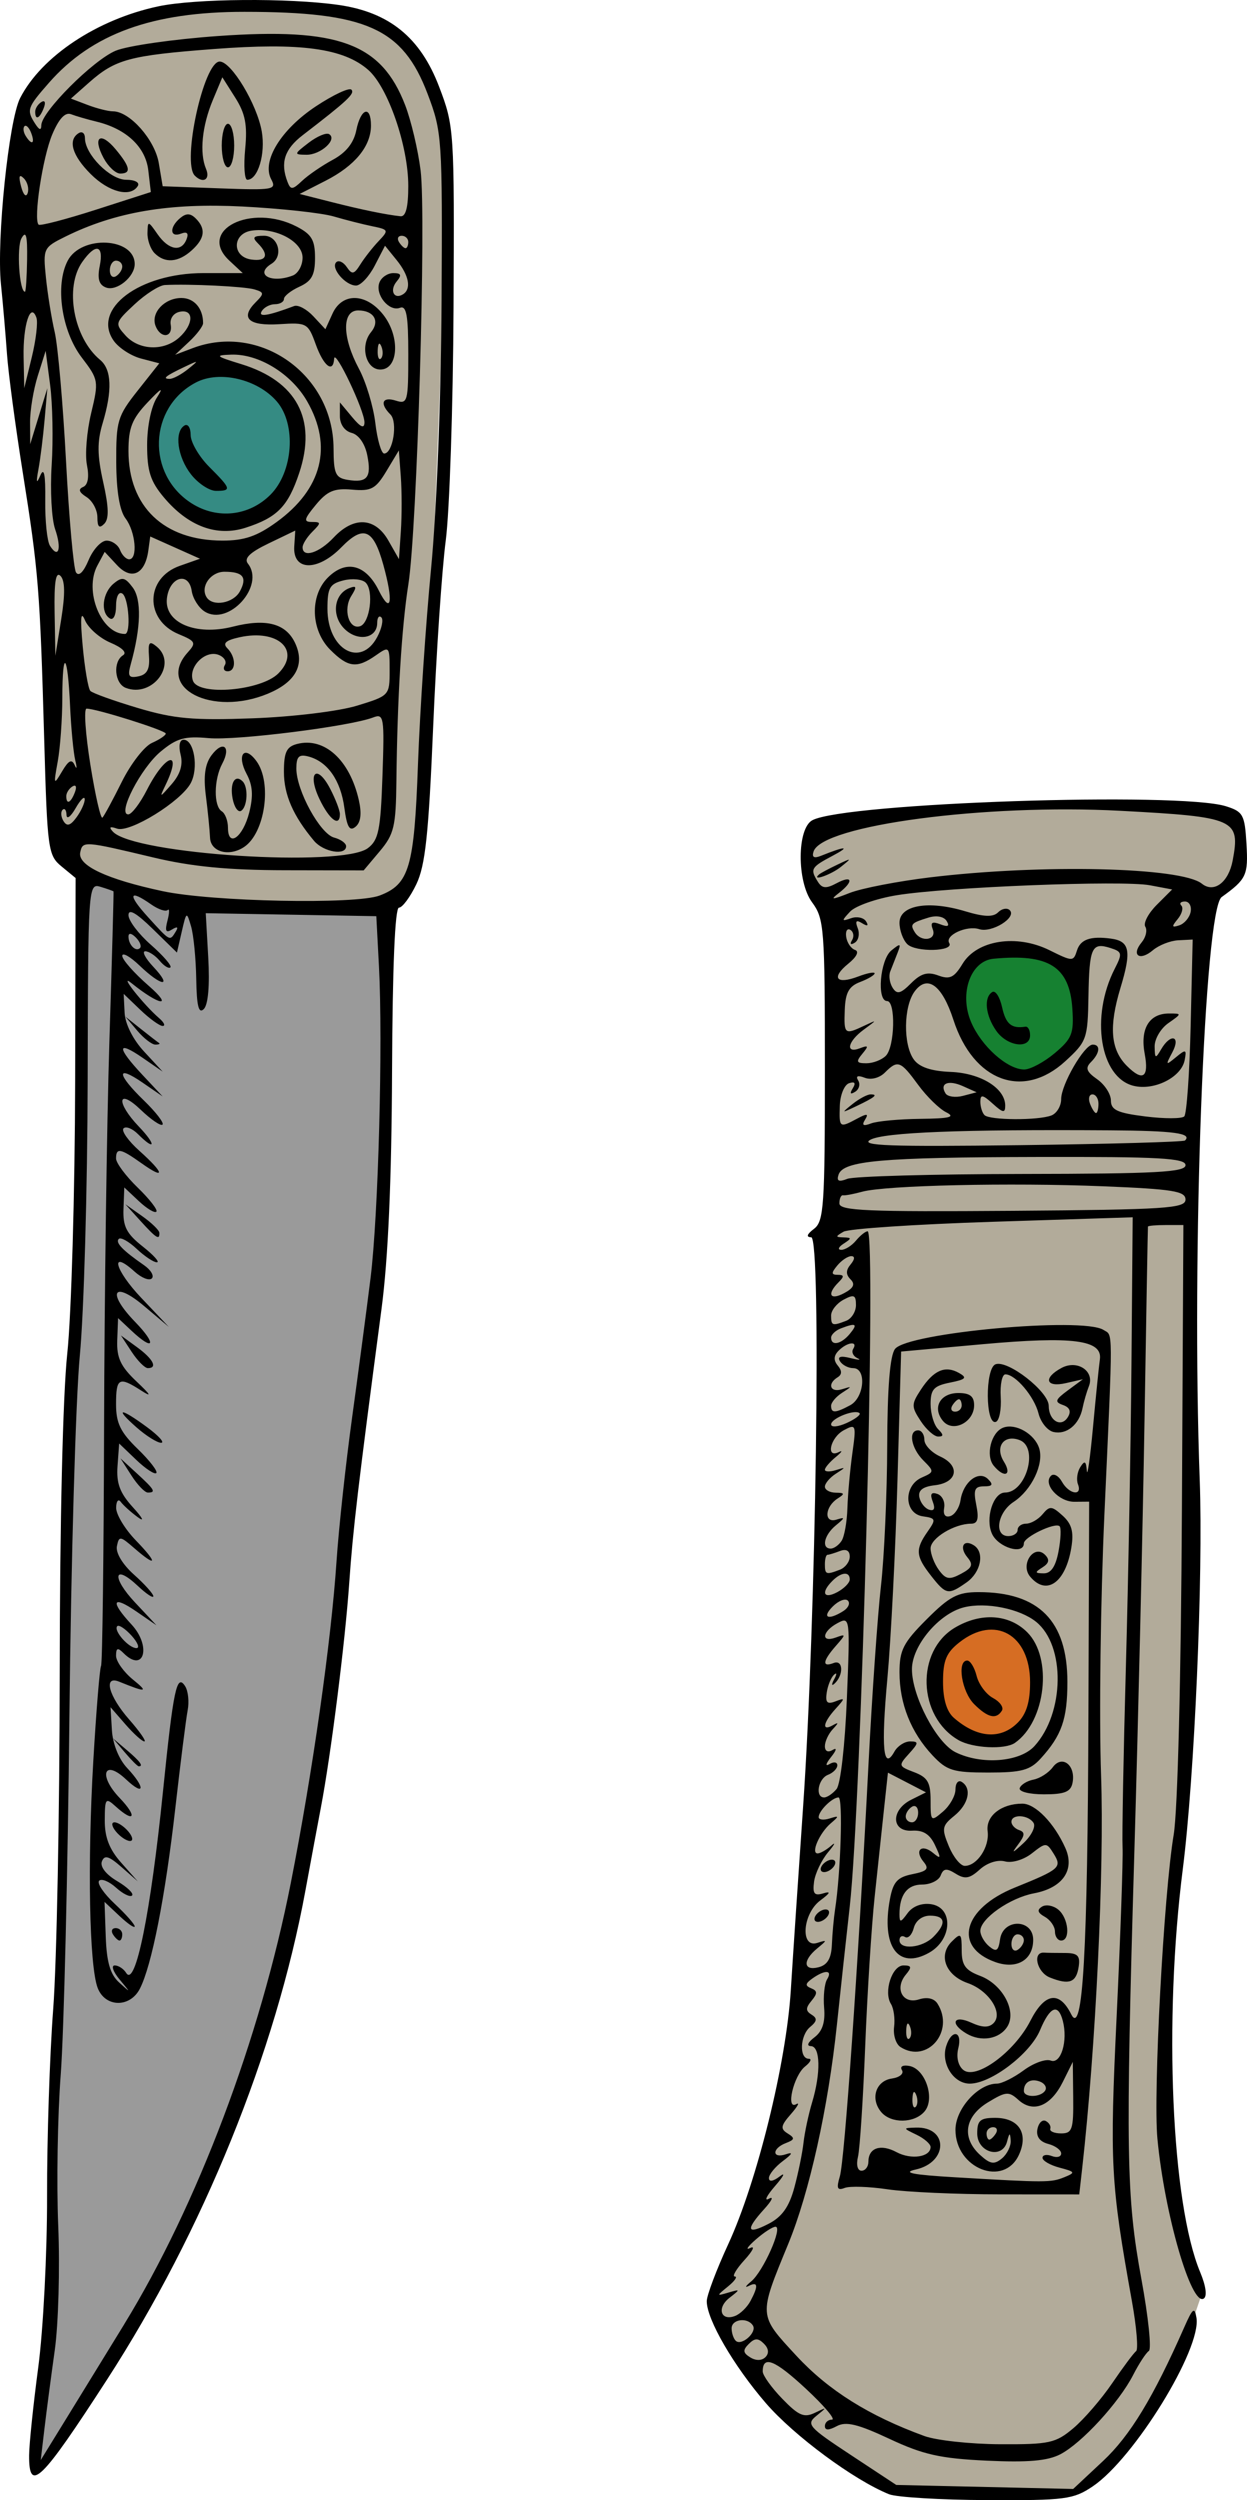 <?xml version="1.0" encoding="UTF-8" standalone="no"?>
<!-- Created with Inkscape (http://www.inkscape.org/) -->

<svg
   xmlns:dc="http://purl.org/dc/elements/1.1/"
   xmlns:cc="http://creativecommons.org/ns#"
   xmlns:rdf="http://www.w3.org/1999/02/22-rdf-syntax-ns#"
   xmlns:svg="http://www.w3.org/2000/svg"
   xmlns="http://www.w3.org/2000/svg"
   xmlns:sodipodi="http://sodipodi.sourceforge.net/DTD/sodipodi-0.dtd"
   xmlns:inkscape="http://www.inkscape.org/namespaces/inkscape"
   id="svg5803"
   version="1.1"
   inkscape:version="0.48.4 r9939"
   width="245.98"
   height="492.878"
   sodipodi:docname="CeremonialDagger.svg">
  <defs
     id="defs5807" />
  <sodipodi:namedview
     pagecolor="#ffffff"
     bordercolor="#666666"
     borderopacity="1"
     objecttolerance="10"
     gridtolerance="10"
     guidetolerance="10"
     inkscape:pageopacity="0"
     inkscape:pageshadow="2"
     inkscape:window-width="1277"
     inkscape:window-height="756"
     id="namedview5805"
     showgrid="false"
     inkscape:zoom="0.7908872"
     inkscape:cx="191.25254"
     inkscape:cy="241.36934"
     inkscape:window-x="0"
     inkscape:window-y="22"
     inkscape:window-maximized="0"
     inkscape:current-layer="svg5803"
     fit-margin-top="0"
     fit-margin-left="0"
     fit-margin-right="0"
     fit-margin-bottom="0" />
  <path
     style="fill:#23c6d6;fill-opacity:0.937;stroke:none"
     d="m 42.887,73.343 c -9.226,1.889 -15.417,6.812 -10.856,22.487 7.893,6.56 15.845,12.088 24.814,0 C 60.558,82.646 57.424,74.117 42.887,73.343 z"
     id="path6329"
     inkscape:connector-curvature="0"
     sodipodi:nodetypes="cccc" />
  <path
     style="fill:#000000;fill-opacity:0.395;stroke:none"
     d="m 16.477,173.074 c 13.471,5.957 37.294,4.697 58.669,6.306 -0.805,35.892 5.251,67.496 -6.031,109.936 -1.901,78.337 -24.868,147.878 -61.959,197.391 l 3.29,-46.606 z"
     id="path5815"
     inkscape:connector-curvature="0"
     sodipodi:nodetypes="cccccc" />
  <path
     style="fill:#3f2c00;fill-opacity:0.395;stroke:none"
     d="M 24.665,4.718 C 37.18,0.326 50.627,1.532 63.824,1.228 92.991,9.093 84.765,24.576 88.25,37.673 l -5.04,131.823 c -0.83,6.607 -6.465,11.78 -36.445,9.693 C 29.3,176.524 9.113,175.312 9.932,162.905 10.962,127.493 5.141,90.711 1.402,54.345 0.842,32.814 0.022,11.127 24.665,4.718 z"
     id="path6325"
     inkscape:connector-curvature="0"
     sodipodi:nodetypes="cccccccc" />
  <path
     style="fill:#3f2c00;fill-opacity:0.395;stroke:none"
     d="m 160.682,162.108 c 27.835,-5.18 54.891,-4.135 81.698,-1.097 1.503,5.126 5.747,10.082 -3.838,15.901 -5.355,54.082 -3.328,111.141 -4.674,166.559 -2.202,37.675 -8.403,76.922 3.029,109.241 -5.227,15.597 -11.381,30.421 -25.771,38.382 l -37.833,-0.548 c -16.883,-9.97 -25.377,-23.166 -32.899,-36.737 14.51,-27.259 16.173,-55.032 18.094,-82.795 4.38,-62.642 4.021,-126.477 6.031,-189.715 -4.097,-5.34 -7.846,-10.811 -3.838,-19.191 z"
     id="path6327"
     inkscape:connector-curvature="0"
     sodipodi:nodetypes="ccccccccccc" />
  <path
     style="fill:#d66d23;fill-opacity:1;stroke:none"
     d="m 185.76,338.539 c -1.357,-7.321 -5.061,-17.181 10.274,-18.61 9.595,2.23 9.874,9.878 6.591,18.804 -3.782,2.129 -5.885,9.194 -16.866,-0.194 z"
     id="path6331"
     inkscape:connector-curvature="0"
     sodipodi:nodetypes="cccc" />
  <path
     style="fill:#168131;fill-opacity:1;stroke:none"
     d="m 192.521,206.423 c -0.584,-1.721 -12.007,-18.147 8.165,-19.48 16.926,3.222 13.369,16.626 9.579,20.322 -6.684,6.637 -12.523,5.673 -17.745,-0.842 z"
     id="path6333"
     inkscape:connector-curvature="0"
     sodipodi:nodetypes="cccc" />
  <path
     style="fill:#000000"
     d="m 175.367,491.709 c -6.913,-2.785 -18.754,-11.538 -24.3,-17.962 -6.357,-7.363 -11.655,-16.494 -11.655,-20.087 0,-1.14 1.909,-6.205 4.243,-11.257 5.674,-12.28 11.437,-35.656 12.336,-50.036 0.401,-6.409 1.492,-22.691 2.426,-36.183 2.561,-37.004 3.633,-112.219 1.601,-112.268 -1.046,-0.026 -0.856,-0.599 0.552,-1.668 1.94,-1.473 2.146,-4.48 2.146,-31.288 0,-28.031 -0.139,-29.846 -2.529,-33.079 -3.032,-4.101 -2.983,-14.608 0.076,-16.195 6.607,-3.428 72.356,-5.638 81.566,-2.742 3.38,1.063 3.71,1.667 4.047,7.409 0.364,6.197 0.007,6.961 -4.89,10.49 -3.418,2.462 -5.975,70.323 -4.331,114.947 0.696,18.905 -1.028,58.501 -3.338,76.659 -3.8,29.865 -2.241,65.921 3.437,79.511 1.13,2.705 1.398,4.74 0.683,5.183 -2.454,1.516 -7.728,-16.694 -9.128,-31.518 -0.851,-9.01 1.247,-48.193 3.208,-59.922 0.79,-4.722 1.452,-30.855 1.624,-64.087 l 0.291,-56.115 -3.467,0 c -1.907,0 -3.493,0.138 -3.524,0.307 -0.031,0.169 -0.337,17.417 -0.679,38.33 -0.342,20.913 -1.238,58.997 -1.992,84.632 -1.753,59.622 -1.611,68.266 1.39,84.588 1.36,7.396 2.018,13.744 1.463,14.105 -0.555,0.362 -1.946,2.484 -3.09,4.717 -2.794,5.453 -10.165,13.475 -14.385,15.657 -2.511,1.299 -6.4,1.634 -14.528,1.252 -9.145,-0.43 -12.517,-1.185 -19.155,-4.291 -6.253,-2.926 -8.581,-3.489 -10.402,-2.515 -1.608,0.861 -2.346,0.856 -2.346,-0.014 0,-0.698 0.63,-1.27 1.4,-1.27 0.77,0 -1.538,-2.73 -5.13,-6.067 -6.151,-5.715 -8.536,-6.671 -8.536,-3.425 0,0.771 1.74,3.197 3.866,5.391 3.224,3.326 4.293,3.783 6.439,2.75 2.426,-1.167 2.445,-1.134 0.323,0.575 -2.102,1.693 -1.657,2.204 6.731,7.734 l 8.982,5.921 17.45,0.396 17.45,0.396 5.891,-5.51 c 5.344,-4.998 9.915,-12.525 16.025,-26.382 1.66,-3.764 2.039,-4.057 2.403,-1.854 1.012,6.125 -12.284,27.724 -20.457,33.232 -3.818,2.573 -5.43,2.783 -20.822,2.711 -9.176,-0.043 -17.89,-0.564 -19.365,-1.158 z m 36.355,-13.011 c 2.097,-1.764 5.552,-5.766 7.679,-8.892 2.127,-3.127 4.243,-5.961 4.703,-6.298 0.46,-0.337 0.092,-4.753 -0.817,-9.812 -4.214,-23.444 -4.406,-27.046 -3.01,-56.421 0.753,-15.853 1.275,-30.756 1.158,-33.117 -0.116,-2.361 0.178,-18.368 0.655,-35.57 0.476,-17.202 0.973,-44.178 1.103,-59.946 l 0.237,-28.669 -27.597,0.888 c -15.179,0.488 -28.425,1.368 -29.437,1.955 -1.635,0.948 -1.635,1.073 0,1.123 1.635,0.05 1.635,0.188 0,1.245 -1.012,0.654 -1.217,1.197 -0.457,1.208 0.761,0.01 2.07,-0.809 2.91,-1.821 0.84,-1.012 1.873,-1.838 2.297,-1.835 1.764,0.011 -1.218,112.604 -3.524,133.076 -0.684,6.071 -1.823,16.558 -2.531,23.304 -1.72,16.39 -5.43,33.101 -9.595,43.222 -5.896,14.328 -5.923,13.952 1.6,22.078 6.315,6.821 14.314,11.833 25.244,15.819 2.361,0.861 9.08,1.59 14.931,1.619 9.723,0.049 10.966,-0.222 14.45,-3.154 z m -36.623,-47.101 c -3.646,-0.542 -7.46,-0.665 -8.476,-0.275 -1.462,0.561 -1.663,0.089 -0.962,-2.257 0.948,-3.173 3.605,-41.37 5.667,-81.466 0.694,-13.492 1.795,-29.223 2.447,-34.957 0.652,-5.734 1.208,-18.153 1.235,-27.597 0.033,-11.547 0.538,-17.809 1.543,-19.116 2.46,-3.202 37.009,-6.355 41.112,-3.753 1.913,1.213 1.899,-1.375 0.187,36.361 -0.765,16.865 -1.06,40.047 -0.656,51.515 0.648,18.358 -1.056,53.698 -3.733,77.458 l -0.574,5.091 -15.582,-0.01 c -8.57,-0.005 -18.564,-0.452 -22.21,-0.994 z m 34.839,-2.379 c 2.256,-0.919 2.182,-1.071 -0.92,-1.887 -1.855,-0.488 -3.373,-1.362 -3.373,-1.942 0,-0.58 0.828,-0.737 1.84,-0.349 1.012,0.388 1.84,0.159 1.84,-0.509 0,-0.668 -1.152,-1.516 -2.56,-1.884 -1.659,-0.434 -2.408,-1.455 -2.13,-2.903 0.237,-1.228 0.975,-1.957 1.64,-1.62 0.665,0.337 1.072,1.027 0.903,1.533 -0.169,0.506 0.797,0.92 2.146,0.92 2.178,0 2.444,-0.792 2.375,-7.053 l -0.079,-7.053 -1.977,3.972 c -2.372,4.765 -5.833,6.167 -8.737,3.539 -1.916,-1.734 -2.47,-1.689 -6.045,0.485 -4.603,2.8 -5.216,7.023 -1.506,10.381 1.989,1.8 2.768,1.918 4.293,0.653 1.025,-0.85 1.799,-2.444 1.721,-3.542 -0.115,-1.614 -0.252,-1.572 -0.717,0.222 -0.92,3.551 -5.887,2.196 -5.887,-1.605 0,-2.564 0.581,-3.066 3.546,-3.066 4.654,0 6.618,3.04 4.693,7.264 -2.962,6.501 -12.532,2.75 -12.532,-4.912 0,-4.123 4.477,-9.098 8.188,-9.098 0.948,0 3.318,-1.178 5.266,-2.618 1.948,-1.44 4.352,-2.307 5.343,-1.927 2.011,0.772 3.418,-3.868 2.378,-7.842 -0.913,-3.491 -2.537,-2.825 -4.487,1.841 -1.95,4.668 -9.678,10.547 -13.863,10.547 -3.228,0 -5.734,-3.991 -4.65,-7.406 1.081,-3.408 3.248,-3.004 2.383,0.444 -0.429,1.708 -0.038,3.413 0.976,4.254 2.479,2.057 10.101,-3.511 13.246,-9.677 2.816,-5.519 5.711,-5.983 8.05,-1.291 2.289,4.591 3.241,-12.015 3.401,-59.329 l 0.141,-41.727 -2.911,0.025 c -3.084,0.026 -6.253,-3.486 -4.62,-5.119 0.533,-0.533 1.506,-0.007 2.164,1.168 1.396,2.495 4.088,2.914 3.158,0.492 -0.347,-0.904 -0.139,-2.422 0.463,-3.373 0.863,-1.363 1.135,-1.209 1.288,0.724 0.106,1.349 0.653,-2.514 1.216,-8.586 0.562,-6.071 1.173,-12.09 1.358,-13.375 0.553,-3.839 -5.317,-4.6 -23.115,-2.997 l -16.092,1.449 -0.715,25.246 c -0.393,13.885 -1.29,31.514 -1.992,39.174 -1.262,13.772 -0.817,18.388 1.392,14.44 0.615,-1.099 2.004,-1.997 3.087,-1.997 1.732,0 1.706,0.291 -0.223,2.422 -2.123,2.346 -2.091,2.46 1.036,3.649 2.642,1.004 3.228,2.011 3.228,5.539 0,4.194 0.067,4.254 2.453,2.211 1.349,-1.155 2.453,-3.114 2.453,-4.353 0,-1.239 0.552,-1.912 1.227,-1.495 2.053,1.269 1.376,4.392 -1.449,6.679 -2.439,1.975 -2.534,2.506 -1.078,6.023 0.879,2.121 2.291,3.857 3.138,3.857 2.435,0 4.913,-3.754 4.509,-6.832 -0.393,-2.995 2.678,-5.433 6.843,-5.433 2.575,0 6.296,3.834 8.49,8.75 1.927,4.318 -0.532,7.863 -6.194,8.925 -4.727,0.887 -10.58,4.985 -10.58,7.408 0,0.88 0.785,2.252 1.745,3.049 1.415,1.174 1.821,0.912 2.146,-1.383 0.59,-4.161 6.534,-4.069 6.534,0.101 0,3.978 -3.252,5.884 -7.474,4.38 -8.372,-2.983 -6.396,-10.541 3.839,-14.681 8.933,-3.614 9.361,-3.987 7.668,-6.697 -1.393,-2.23 -1.523,-2.232 -4.282,-0.062 -1.618,1.273 -3.915,1.959 -5.325,1.59 -1.453,-0.38 -3.506,0.281 -4.96,1.597 -1.997,1.807 -2.925,1.968 -4.757,0.825 -1.805,-1.127 -2.417,-1.053 -2.959,0.361 -0.376,0.98 -2.022,1.782 -3.658,1.782 -2.935,0 -4.463,2.004 -4.463,5.854 0,1.704 0.219,1.674 1.602,-0.217 0.985,-1.347 2.757,-2.028 4.6,-1.768 4.479,0.632 4.237,6.993 -0.365,9.575 -6.09,3.417 -9.475,-1.224 -7.719,-10.583 0.636,-3.389 1.468,-4.313 4.419,-4.903 2.941,-0.588 3.364,-1.054 2.215,-2.439 -1.884,-2.27 -0.396,-3.637 1.892,-1.738 1.55,1.287 1.6,1.074 0.361,-1.551 -1.019,-2.16 -2.331,-2.986 -4.526,-2.849 -4.112,0.256 -4.234,-4.072 -0.172,-6.097 l 2.919,-1.455 -3.753,-1.941 -3.753,-1.941 -0.758,7.039 c -0.417,3.872 -1.256,11.731 -1.865,17.465 -0.609,5.734 -1.447,18.981 -1.862,29.437 -0.415,10.456 -1.055,20.253 -1.421,21.771 -0.387,1.603 -0.096,2.76 0.694,2.76 0.748,0 1.36,-0.795 1.36,-1.767 0,-2.755 2.409,-3.577 5.554,-1.894 2.894,1.549 6.712,0.969 6.712,-1.019 0,-0.593 -1.242,-1.677 -2.76,-2.409 -2.726,-1.315 -2.728,-1.332 -0.15,-1.414 6.418,-0.204 6.414,6.82 -0.005,8.258 -2.785,0.624 -0.649,1.045 7.821,1.543 17.899,1.052 18.841,1.052 21.465,-0.018 z M 173.804,416.344 c -2.176,-2.622 -1.041,-6.134 2.128,-6.586 1.521,-0.217 2.416,-0.96 1.989,-1.651 -0.451,-0.73 0.174,-1.074 1.49,-0.82 3.126,0.602 5.074,6.415 2.991,8.925 -1.996,2.405 -6.652,2.477 -8.598,0.132 z m 6.922,-3.355 c -0.392,-0.978 -0.682,-0.688 -0.741,0.741 -0.053,1.293 0.237,2.017 0.644,1.61 0.408,-0.408 0.451,-1.465 0.097,-2.351 z m -3.094,-9.435 c -0.904,-0.573 -1.473,-2.358 -1.264,-3.967 0.208,-1.609 -0.07,-3.648 -0.619,-4.529 -1.484,-2.384 0.213,-7.596 2.473,-7.596 1.602,0 1.686,0.339 0.453,1.824 -2.268,2.733 -0.596,5.885 2.587,4.875 1.642,-0.521 3.004,-0.211 3.667,0.835 3.46,5.461 -2.028,11.898 -7.297,8.558 z m 1.867,-4.057 c -0.392,-0.978 -0.682,-0.688 -0.741,0.741 -0.053,1.293 0.237,2.017 0.644,1.61 0.408,-0.408 0.451,-1.465 0.097,-2.351 z m 11.121,1.383 c -3.32,-1.973 -2.537,-3.732 0.953,-2.142 2.193,0.999 3.482,1.03 4.407,0.105 1.976,-1.976 -0.905,-6.441 -5.098,-7.902 -4.346,-1.515 -5.864,-5.456 -3.148,-8.173 1.803,-1.803 1.966,-1.662 1.966,1.708 0,2.949 0.72,3.945 3.653,5.052 4.411,1.665 7.251,6.961 5.355,9.987 -1.558,2.486 -5.174,3.096 -8.088,1.365 z m 16.467,-11.042 c -2.555,-1.021 -3.492,-5.061 -1.135,-4.895 0.506,0.036 2.338,0.065 4.072,0.065 2.537,0 3.075,0.519 2.76,2.664 -0.467,3.171 -1.856,3.7 -5.696,2.166 z m 1.011,-9.062 c 0,-0.978 -0.899,-2.282 -1.997,-2.897 -1.424,-0.797 -1.585,-1.373 -0.56,-2.006 0.791,-0.489 2.242,-0.222 3.224,0.594 2.022,1.678 2.427,6.088 0.56,6.088 -0.675,0 -1.227,-0.8 -1.227,-1.779 z m -6.949,-28.272 c 0.224,-0.675 1.451,-1.429 2.727,-1.676 1.276,-0.247 2.987,-1.351 3.802,-2.453 1.849,-2.5 4.554,-0.358 3.889,3.079 -0.346,1.79 -1.55,2.277 -5.633,2.277 -2.915,0 -5.014,-0.538 -4.786,-1.227 z m -17.19,-6.439 c -4.266,-4.538 -6.525,-10.207 -6.525,-16.374 0,-4.395 0.747,-5.854 5.358,-10.465 4.532,-4.532 6.111,-5.358 10.243,-5.358 11.889,0 17.516,5.687 17.516,17.704 0,7.338 -1.12,10.547 -5.273,15.106 -2.104,2.31 -3.787,2.76 -10.331,2.76 -6.942,0 -8.172,-0.378 -10.988,-3.373 z m 20.094,-1.84 c 5.954,-6.531 6.138,-19.796 0.339,-24.492 -3.218,-2.606 -9.921,-3.952 -14.258,-2.864 -4.928,1.237 -10.247,7.57 -10.247,12.2 0,5.297 4.829,14.498 8.586,16.36 5.126,2.54 12.701,1.954 15.58,-1.204 z m -14.967,-1.175 c -8.089,-4.639 -8.495,-17.585 -0.696,-22.192 5.111,-3.019 10.658,-2.658 14.243,0.927 5.063,5.063 3.665,17.57 -2.438,21.808 -1.957,1.359 -8.337,1.047 -11.11,-0.543 z m 11.652,-3.425 c 1.726,-1.726 2.453,-4.088 2.453,-7.973 0,-9.439 -6.959,-13.374 -13.94,-7.884 -2.59,2.038 -3.232,3.582 -3.232,7.782 0,3.461 0.729,5.875 2.146,7.11 4.568,3.98 9.201,4.335 12.572,0.963 z m -8.586,-3.68 c -2.453,-2.453 -3.424,-8.586 -1.36,-8.586 0.601,0 1.436,1.364 1.854,3.031 0.418,1.667 1.874,3.627 3.234,4.354 1.36,0.728 2.149,1.848 1.753,2.489 -1.109,1.794 -2.795,1.398 -5.481,-1.288 z m -8.497,-25.31 c -3.03,-3.852 -3.137,-5.186 -0.693,-8.674 1.721,-2.458 1.658,-2.667 -0.92,-3.033 -3.707,-0.526 -3.861,-6.046 -0.212,-7.649 2.479,-1.089 2.489,-1.191 0.307,-3.373 -2.42,-2.42 -3.026,-5.929 -1.023,-5.929 0.675,0 1.227,0.84 1.227,1.866 0,1.026 1.401,2.505 3.114,3.285 4.033,1.838 3.418,5.156 -1.051,5.67 -2.37,0.273 -3.318,1.002 -3.056,2.351 0.209,1.076 1.07,2.186 1.914,2.467 1.013,0.337 1.259,-0.206 0.724,-1.599 -0.571,-1.488 -0.3,-1.932 0.919,-1.508 0.951,0.331 1.553,1.568 1.338,2.751 -0.243,1.336 0.221,1.948 1.227,1.617 0.889,-0.293 1.788,-1.691 1.997,-3.107 0.54,-3.658 3.602,-6.007 5.436,-4.173 1.075,1.075 0.877,1.42 -0.819,1.42 -1.833,0 -2.105,0.666 -1.503,3.68 0.543,2.714 0.276,3.68 -1.016,3.68 -3.316,0 -8,2.851 -8,4.869 0,1.112 0.734,3.025 1.63,4.251 1.369,1.872 2.07,1.994 4.372,0.762 2.223,-1.19 2.462,-1.805 1.261,-3.251 -1.651,-1.989 -0.791,-3.644 1.241,-2.388 2.216,1.369 1.45,5.331 -1.418,7.34 -3.613,2.531 -4.028,2.453 -6.997,-1.322 z m 19.536,0.165 c -1.993,-2.401 0.784,-6.453 2.943,-4.294 0.955,0.955 0.814,1.655 -0.5,2.486 -1.563,0.988 -1.525,1.159 0.261,1.175 1.43,0.013 2.349,-1.357 2.907,-4.331 0.449,-2.393 0.545,-4.621 0.214,-4.952 -0.847,-0.847 -7.052,2.116 -7.052,3.366 0,2.348 -5.046,0.838 -6.285,-1.882 -1.374,-3.015 0.237,-8.128 2.561,-8.128 4.182,0 6.681,-8.886 2.906,-10.335 -3.108,-1.192 -4.954,1.307 -3.127,4.233 1.678,2.687 0.102,3.342 -1.986,0.825 -1.67,-2.012 -0.542,-6.596 1.848,-7.513 2.436,-0.935 6.202,1.218 7.104,4.061 0.977,3.08 -1.488,8.245 -5.05,10.579 -3.197,2.095 -3.912,6.735 -1.038,6.735 1.012,0 1.84,-0.552 1.84,-1.227 0,-0.675 0.76,-1.227 1.69,-1.227 0.929,0 2.388,-0.842 3.242,-1.871 1.383,-1.667 1.813,-1.635 3.943,0.292 1.8,1.629 2.226,3.178 1.723,6.273 -1.128,6.95 -4.919,9.617 -8.145,5.731 z m -21.577,-30.664 c -1.864,-2.845 -1.861,-3.292 0.043,-6.199 2.496,-3.809 4.771,-4.807 7.492,-3.284 1.699,0.951 1.395,1.28 -1.765,1.912 -3.191,0.638 -3.817,1.332 -3.817,4.228 0,1.906 0.662,4.127 1.472,4.937 1.113,1.113 1.12,1.472 0.028,1.472 -0.794,0 -2.348,-1.38 -3.453,-3.066 z m 26.178,2.158 c -1.18,-0.273 -2.502,-1.917 -2.937,-3.651 -0.839,-3.341 -4.539,-7.705 -6.533,-7.705 -0.654,0 -1.068,2.01 -0.92,4.466 0.148,2.456 -0.282,4.661 -0.957,4.899 -2.075,0.734 -2.149,-10.55 -0.074,-11.347 2.412,-0.925 10.5,5.381 10.5,8.187 0,2.935 2.443,4.38 3.772,2.231 0.698,-1.129 0.379,-1.923 -0.961,-2.393 -1.697,-0.595 -1.549,-1.039 0.965,-2.892 l 2.97,-2.189 -3.373,0.769 c -3.973,0.906 -4.516,-1.033 -0.842,-2.999 3.122,-1.671 6.572,0.64 5.391,3.611 -0.426,1.072 -0.992,3.023 -1.258,4.335 -0.658,3.246 -3.153,5.279 -5.744,4.679 z m -21.781,-2.168 c -2.163,-2.606 -0.563,-5.509 3.036,-5.509 2.269,0 3.105,0.649 3.105,2.41 0,3.363 -4.174,5.47 -6.141,3.099 z m 3.688,-3.056 c 0,-0.675 -0.243,-1.227 -0.541,-1.227 -0.297,0 -0.882,0.552 -1.299,1.227 -0.417,0.675 -0.174,1.227 0.541,1.227 0.714,0 1.299,-0.552 1.299,-1.227 z m 6.746,143.506 c 0.417,-0.675 0.174,-1.227 -0.541,-1.227 -0.714,0 -1.299,0.552 -1.299,1.227 0,0.675 0.243,1.227 0.541,1.227 0.297,0 0.882,-0.552 1.299,-1.227 z m 9.733,-8.457 c 0.373,-0.604 -0.092,-1.394 -1.034,-1.755 -1.798,-0.69 -3.179,0.105 -3.179,1.831 0,1.37 3.357,1.309 4.213,-0.076 z m -4.213,-29.638 c 0,-0.635 -0.552,-1.154 -1.227,-1.154 -0.675,0 -1.227,0.861 -1.227,1.912 0,1.052 0.552,1.571 1.227,1.154 0.675,-0.417 1.227,-1.277 1.227,-1.912 z m -17.873,-0.628 c 2.651,-2.65 2.414,-4.205 -0.64,-4.205 -1.532,0 -2.825,0.984 -3.206,2.439 -0.351,1.342 -1.127,2.137 -1.725,1.767 -0.598,-0.37 -1.087,-0.087 -1.087,0.627 0,1.974 4.479,1.551 6.658,-0.628 z m 19.789,-22.48 c -1.008,-1.631 -4.369,-1.805 -4.369,-0.226 0,0.618 0.69,1.357 1.533,1.64 1.183,0.398 1.13,1.052 -0.235,2.862 -1.372,1.821 -1.133,1.756 1.069,-0.29 1.56,-1.45 2.461,-3.244 2.002,-3.986 z m -22.768,-2.036 c 0,-1.052 -0.552,-1.571 -1.227,-1.154 -0.675,0.417 -1.227,1.277 -1.227,1.912 0,0.635 0.552,1.154 1.227,1.154 0.675,0 1.227,-0.861 1.227,-1.912 z m -30.418,104.697 c -1.145,-1.145 -1.81,-1.133 -2.995,0.051 -1.213,1.213 -1.153,1.752 0.296,2.647 1.116,0.69 2.274,0.67 2.995,-0.051 0.75,-0.75 0.642,-1.709 -0.296,-2.647 z m -2.171,-3.573 c -1.045,-1.691 -4.207,-1.279 -4.207,0.548 0,0.899 0.363,1.999 0.807,2.442 1.109,1.109 4.235,-1.64 3.4,-2.99 z m -0.493,-4.831 c 1.605,-3 1.501,-3.917 -0.341,-2.984 -0.843,0.427 -0.624,0.027 0.486,-0.89 2.372,-1.957 6.3,-10.781 4.8,-10.781 -0.565,0 -2.331,1.146 -3.924,2.547 -1.593,1.401 -2.068,2.14 -1.056,1.642 1.012,-0.497 0.502,0.564 -1.134,2.36 -1.635,1.795 -2.496,3.264 -1.912,3.264 0.584,0 -0.01,0.873 -1.319,1.94 -2.348,1.913 -2.347,1.93 0.072,1.224 2.356,-0.688 2.363,-0.647 0.184,1.045 -2.55,1.979 -1.713,4.652 1.116,3.566 1.009,-0.387 2.371,-1.707 3.027,-2.932 z m 8.647,-22.329 c 0.777,-2.863 1.596,-6.86 1.821,-8.884 0.225,-2.024 0.99,-5.608 1.699,-7.964 1.744,-5.791 1.629,-11.038 -0.243,-11.086 -0.903,-0.023 -0.609,-0.74 0.716,-1.743 1.557,-1.18 2.14,-2.966 1.895,-5.805 -0.194,-2.255 0.068,-4.783 0.583,-5.616 1.144,-1.85 -0.389,-1.944 -2.888,-0.177 -1.433,1.013 -1.489,1.443 -0.255,1.94 1.257,0.507 1.274,1.014 0.079,2.453 -1.19,1.434 -1.189,2.01 0.007,2.749 1.163,0.719 1.093,1.283 -0.303,2.441 -1.989,1.65 -2.179,6.249 -0.258,6.249 0.66,0 0.331,0.69 -0.732,1.533 -2.256,1.791 -3.859,8.652 -1.733,7.418 0.746,-0.433 0.274,0.445 -1.048,1.952 -2.021,2.302 -2.124,2.912 -0.648,3.825 1.472,0.91 1.415,1.217 -0.355,1.896 -2.779,1.066 -2.747,3.139 0.034,2.198 1.449,-0.49 1.25,-0.056 -0.613,1.335 -1.518,1.133 -2.76,2.649 -2.76,3.367 0,0.796 0.839,0.663 2.146,-0.339 1.181,-0.905 0.767,-0.056 -0.92,1.887 -1.687,1.944 -2.238,3.08 -1.227,2.525 1.012,-0.555 0.598,0.358 -0.92,2.028 -3.765,4.143 -3.463,5.145 0.875,2.902 2.629,-1.36 4.025,-3.319 5.047,-7.084 z m 7.42,-47.97 c 0.086,-2.114 0.369,-5.223 0.628,-6.91 1.119,-7.273 1.577,-22.078 0.682,-22.078 -1.247,0 -3.92,2.65 -3.92,3.886 0,0.518 0.966,0.639 2.146,0.268 1.919,-0.603 1.943,-0.502 0.231,0.958 -2.214,1.887 -3.975,5.926 -2.584,5.926 0.519,0 1.728,-0.69 2.689,-1.533 0.96,-0.843 0.68,-0.26 -0.622,1.297 -1.302,1.557 -2.547,4.168 -2.766,5.803 -0.317,2.364 0.049,2.837 1.787,2.313 1.598,-0.481 1.443,-0.105 -0.574,1.4 -3.481,2.596 -3.982,9.426 -0.613,8.367 2.044,-0.643 2.044,-0.591 0,1.094 -2.893,2.384 -2.719,4.484 0.307,3.693 1.745,-0.456 2.498,-1.751 2.61,-4.485 z m -3.223,-5.683 c 0.417,-0.675 1.31,-1.227 1.985,-1.227 0.675,0 0.885,0.552 0.469,1.227 -0.417,0.675 -1.31,1.227 -1.985,1.227 -0.675,0 -0.885,-0.552 -0.469,-1.227 z m 1.227,-9.812 c 0.417,-0.675 1.31,-1.227 1.985,-1.227 0.675,0 0.885,0.552 0.469,1.227 -0.417,0.675 -1.31,1.227 -1.985,1.227 -0.675,0 -0.885,-0.552 -0.469,-1.227 z m 2.92,-15.155 c 0.785,-0.946 1.662,-8.649 2.034,-17.852 0.646,-15.996 0.624,-16.172 -1.844,-14.852 -3.051,1.633 -3.334,3.931 -0.351,2.843 2.044,-0.745 2.044,-0.666 0,1.668 -2.599,2.968 -2.753,4.254 -0.401,3.351 1.882,-0.722 1.987,2.401 0.138,4.084 -0.579,0.527 -0.598,0.13 -0.043,-0.884 0.554,-1.012 0.536,-1.412 -0.039,-0.888 -0.575,0.523 -1.222,2.103 -1.436,3.509 -0.301,1.975 0.086,2.375 1.7,1.755 1.966,-0.754 1.966,-0.665 0.013,1.494 -2.437,2.693 -2.736,4.459 -0.544,3.222 1.227,-0.692 1.227,-0.535 0,0.786 -0.843,0.908 -1.533,2.402 -1.533,3.319 0,1.007 0.607,1.302 1.533,0.746 0.894,-0.537 0.766,0.043 -0.307,1.39 -1.072,1.347 -1.2,1.926 -0.307,1.39 0.843,-0.507 1.533,-0.396 1.533,0.247 0,0.642 -0.828,1.485 -1.84,1.874 -1.952,0.749 -2.587,4.463 -0.763,4.463 0.592,0 1.698,-0.748 2.457,-1.663 z m 1.338,-35.085 c 0.992,-0.628 1.393,-1.552 0.891,-2.055 -0.502,-0.502 -1.847,0.019 -2.987,1.16 -2.217,2.217 -0.89,2.783 2.096,0.895 z m 1.262,-6.224 c 0,-1.624 -1.661,-1.485 -3.434,0.288 -2.315,2.315 -1.72,3.654 0.981,2.208 1.349,-0.722 2.453,-1.845 2.453,-2.496 z m -1.94,-1.928 c 1.067,-0.409 1.94,-1.572 1.94,-2.584 0,-1.174 -0.702,-1.57 -1.94,-1.095 -1.067,0.409 -2.171,0.745 -2.453,0.745 -0.282,0 -0.513,0.828 -0.513,1.84 0,2.064 0.225,2.147 2.966,1.095 z m 0.335,-5.695 c 0.546,-0.843 1.06,-3.741 1.143,-6.439 0.083,-2.698 0.521,-7.56 0.974,-10.804 0.791,-5.665 0.724,-5.845 -1.684,-4.556 -2.667,1.427 -3.622,5.644 -0.974,4.303 0.843,-0.427 0.567,0.015 -0.613,0.983 -1.181,0.968 -2.146,2.095 -2.146,2.506 0,0.41 0.966,0.446 2.146,0.079 2.044,-0.636 2.044,-0.602 0,0.713 -1.181,0.759 -2.146,1.905 -2.146,2.546 0,0.641 0.966,1.174 2.146,1.184 1.756,0.015 1.828,0.221 0.393,1.128 -2.558,1.619 -2.775,4.964 -0.272,4.187 1.765,-0.548 1.75,-0.401 -0.121,1.14 -2.304,1.898 -2.884,4.564 -0.992,4.564 0.635,0 1.601,-0.69 2.146,-1.533 z m 3.543,-25.149 c -0.866,-0.866 -5.617,1.001 -5.617,2.207 0,0.615 1.382,0.488 3.072,-0.282 1.689,-0.77 2.835,-1.636 2.546,-1.926 z m -1.857,-1.572 c 2.796,-1.496 3.277,-7.316 0.605,-7.316 -0.972,0 -2.145,-0.611 -2.607,-1.358 -0.565,-0.914 0.114,-1.118 2.074,-0.625 1.602,0.403 2.22,0.415 1.373,0.027 -0.847,-0.389 -1.229,-1.212 -0.848,-1.829 1.002,-1.622 -1.156,-1.38 -2.857,0.321 -0.996,0.996 -1.054,1.911 -0.186,2.957 0.86,1.037 0.851,1.765 -0.029,2.309 -2.107,1.302 -1.458,3.08 0.86,2.359 2.044,-0.636 2.044,-0.602 0,0.713 -1.181,0.759 -2.146,1.905 -2.146,2.546 0,1.492 0.82,1.47 3.76,-0.104 z m -0.081,-14.062 c 1.657,-1.997 1.261,-2.247 -1.74,-1.095 -1.067,0.409 -1.94,1.237 -1.94,1.84 0,1.697 1.987,1.294 3.68,-0.745 z m -0.714,-2.584 c 1.067,-0.409 1.94,-1.809 1.94,-3.11 0,-1.985 -0.394,-2.154 -2.453,-1.052 -1.349,0.722 -2.453,2.121 -2.453,3.11 0,2.02 0.231,2.102 2.966,1.052 z m 0.874,-8.171 c -0.954,-0.954 -0.949,-1.787 0.018,-2.953 0.831,-1.002 0.878,-1.624 0.121,-1.624 -0.675,0 -1.914,0.828 -2.753,1.84 -1.226,1.478 -1.208,1.84 0.095,1.84 1.262,0 1.295,0.327 0.15,1.472 -2.363,2.363 -1.697,3.641 1.113,2.137 1.856,-0.993 2.21,-1.758 1.256,-2.712 z m 66.069,-15.732 c 0.004,-1.659 -2.464,-2.057 -16.248,-2.619 -18.307,-0.746 -42.906,-0.191 -47.529,1.073 -1.687,0.461 -3.388,0.778 -3.782,0.705 -0.394,-0.073 -0.715,0.645 -0.715,1.596 0,1.452 5.461,1.687 34.135,1.465 30.316,-0.234 34.136,-0.483 34.139,-2.22 z m -32.193,-5.046 c 26.474,-0.042 32.197,-0.35 32.197,-1.737 0,-1.385 -5.2,-1.674 -29.131,-1.616 -30.959,0.075 -38.395,0.737 -39.316,3.502 -0.42,1.261 0.047,1.479 1.739,0.813 1.273,-0.501 16.802,-0.934 34.511,-0.962 z m 32.095,-6.597 c 1.445,-1.43 -2.157,-1.918 -14.807,-2.007 -29.277,-0.206 -44.611,0.398 -47.261,1.861 -2.136,1.179 3.861,1.396 29.437,1.066 17.666,-0.228 32.35,-0.642 32.631,-0.92 z m -64.676,-4.308 c 1.975,-1.057 2.312,-1.012 1.558,0.208 -0.691,1.118 -0.359,1.326 1.179,0.736 1.178,-0.452 5.546,-0.859 9.707,-0.905 5.873,-0.064 7.017,-0.355 5.113,-1.3 -1.349,-0.669 -3.833,-3.101 -5.519,-5.403 -3.489,-4.762 -4.025,-4.959 -6.567,-2.417 -1.066,1.066 -2.73,1.493 -3.968,1.018 -1.39,-0.534 -1.842,-0.348 -1.298,0.532 0.459,0.743 0.188,1.75 -0.602,2.238 -0.949,0.586 -1.106,0.353 -0.463,-0.688 0.649,-1.05 0.405,-1.386 -0.73,-1.007 -0.937,0.312 -1.759,2.316 -1.827,4.452 -0.138,4.362 -0.079,4.406 3.418,2.535 z m -0.914,-2.876 c 1.31,-1.049 2.919,-1.907 3.577,-1.907 1.558,0 0.863,0.567 -2.892,2.355 -2.891,1.377 -2.93,1.351 -0.685,-0.447 z m 39.221,2.254 c 1.067,-0.409 1.94,-1.862 1.94,-3.228 0,-2.873 4.566,-10.746 6.233,-10.746 1.577,0 1.403,1.686 -0.357,3.446 -1.16,1.16 -0.893,1.897 1.227,3.381 1.49,1.044 2.71,2.931 2.71,4.193 0,1.865 1.276,2.455 6.802,3.145 3.741,0.467 7.191,0.463 7.666,-0.01 0.475,-0.473 1.043,-8.512 1.262,-17.864 l 0.398,-17.004 -2.851,0.145 c -1.568,0.08 -3.821,0.965 -5.005,1.967 -2.605,2.204 -4.323,0.994 -2.208,-1.554 0.829,-0.999 1.154,-2.387 0.722,-3.086 -0.432,-0.699 0.583,-2.637 2.254,-4.309 l 3.039,-3.039 -4.395,-0.825 c -5.416,-1.016 -39.986,0.343 -49.93,1.963 -4.009,0.653 -8.149,2.105 -9.199,3.227 -1.735,1.854 -1.717,1.973 0.198,1.306 1.159,-0.404 2.486,-0.121 2.949,0.629 0.548,0.887 0.276,1.012 -0.782,0.358 -1.173,-0.725 -1.411,-0.448 -0.856,0.998 0.422,1.101 0.155,2.381 -0.594,2.844 -0.794,0.491 -1.019,0.287 -0.54,-0.489 0.453,-0.732 0.31,-1.648 -0.316,-2.035 -0.626,-0.387 -1.001,0.235 -0.833,1.382 0.168,1.147 0.951,2.301 1.739,2.563 0.863,0.288 0.333,1.37 -1.334,2.721 -3.433,2.783 -2.354,4.163 1.97,2.519 1.78,-0.677 3.236,-0.955 3.236,-0.618 0,0.337 -1.289,1.103 -2.864,1.702 -2.212,0.841 -2.901,2.09 -3.029,5.489 -0.182,4.846 -0.042,4.961 3.827,3.138 2.621,-1.234 2.619,-1.218 -0.081,0.763 -3.2,2.348 -3.7,4.802 -0.746,3.669 1.683,-0.646 1.759,-0.467 0.463,1.095 -1.297,1.563 -1.165,1.868 0.808,1.868 1.297,0 3.02,-0.662 3.83,-1.472 1.775,-1.775 1.98,-10.794 0.245,-10.794 -2.077,0 -1.387,-8.155 0.843,-9.969 1.813,-1.475 1.965,-1.418 1.227,0.463 -0.464,1.181 -1.113,2.836 -1.443,3.68 -0.33,0.843 -0.119,2.288 0.469,3.211 0.864,1.357 1.561,1.186 3.638,-0.891 1.947,-1.947 3.243,-2.32 5.351,-1.54 2.285,0.845 3.144,0.433 4.809,-2.305 2.842,-4.673 10.64,-5.889 17.142,-2.672 4.579,2.265 4.723,2.267 5.428,0.042 0.692,-2.181 2.671,-2.869 6.693,-2.328 3.727,0.502 4.096,2.403 1.885,9.705 -2.323,7.673 -1.952,12.174 1.271,15.396 3.135,3.135 4.383,2.289 3.507,-2.381 -0.93,-4.957 0.88,-7.959 4.799,-7.959 2.552,0 2.551,0.017 -0.15,1.909 -1.499,1.05 -2.709,3.12 -2.689,4.6 0.034,2.417 0.164,2.472 1.287,0.544 1.877,-3.223 3.935,-2.648 2.197,0.613 -1.365,2.562 -1.314,2.631 0.712,0.959 1.968,-1.624 2.137,-1.568 1.725,0.571 -0.654,3.395 -6.025,6.08 -10.111,5.054 -6.596,-1.656 -8.51,-13.633 -3.685,-23.063 1.544,-3.018 1.473,-3.361 -0.851,-4.098 -3.685,-1.17 -4.163,-0.114 -4.33,9.555 -0.144,8.369 -0.327,8.878 -4.587,12.782 -8.299,7.605 -18.112,3.967 -22.051,-8.176 -2.222,-6.848 -5.133,-8.988 -7.638,-5.615 -2.208,2.973 -2.297,10.532 -0.158,13.457 1.092,1.494 3.433,2.274 7.282,2.427 5.912,0.235 10.733,3.22 10.733,6.646 0,1.509 -0.442,1.44 -2.453,-0.38 -1.995,-1.806 -2.453,-1.879 -2.453,-0.395 0,1.004 0.368,2.193 0.818,2.643 1.022,1.022 10.576,1.075 13.187,0.073 z m -28.423,-33.789 c -0.84,-0.84 -1.527,-2.734 -1.527,-4.209 0,-3.461 5.672,-4.454 12.942,-2.267 3.761,1.132 5.537,1.188 6.519,0.206 0.742,-0.742 1.772,-0.927 2.288,-0.411 1.435,1.435 -3.542,4.522 -6.021,3.735 -2.493,-0.791 -6.84,1.225 -5.915,2.743 1.014,1.664 -6.637,1.851 -8.285,0.203 z m 5.044,-2.89 c -0.529,-1.378 -0.152,-1.639 1.466,-1.018 1.525,0.585 1.903,0.391 1.26,-0.649 -0.545,-0.882 -1.996,-1.154 -3.574,-0.669 -3.434,1.054 -3.677,1.313 -2.707,2.882 1.269,2.054 4.37,1.578 3.555,-0.546 z m 32.679,34.357 c 0,-1.012 -0.535,-1.84 -1.188,-1.84 -0.653,0 -0.87,0.828 -0.482,1.84 0.388,1.012 0.923,1.84 1.188,1.84 0.265,0 0.482,-0.828 0.482,-1.84 z m -26.747,-3.467 c -2.884,-1.287 -4.649,-0.55 -3.425,1.431 0.406,0.656 1.953,0.875 3.438,0.487 l 2.701,-0.706 -2.714,-1.211 z m 18.127,-6.505 c 3.403,-2.863 3.793,-3.85 3.467,-8.769 -0.55,-8.3 -4.644,-10.887 -15.565,-9.838 -4.504,0.433 -6.781,6.812 -4.435,12.427 1.996,4.777 7.166,9.407 10.505,9.407 1.206,0 3.919,-1.452 6.028,-3.226 z m -11.549,-4.406 c -2.132,-3.044 -2.494,-6.58 -0.783,-7.638 0.62,-0.383 1.491,0.964 1.937,2.994 0.731,3.327 1.86,4.269 4.602,3.836 0.506,-0.08 0.92,0.683 0.92,1.695 0,2.796 -4.517,2.197 -6.676,-0.886 z m 38.35,-23.44 c 0.218,-1.125 -0.288,-2.045 -1.124,-2.045 -0.837,0 -1.158,0.363 -0.714,0.807 0.444,0.444 0.122,1.638 -0.716,2.653 -1.246,1.511 -1.189,1.735 0.317,1.238 1.012,-0.334 2.018,-1.528 2.236,-2.653 z m -51.298,-6.816 c 21.997,-2.642 49.455,-1.998 53.506,1.255 2.39,1.919 5.272,-0.244 6.083,-4.565 1.531,-8.161 0.545,-8.597 -22.179,-9.804 -26.635,-1.416 -58.766,2.841 -60.49,8.014 -0.382,1.146 0.076,1.421 1.448,0.868 4.833,-1.947 5.983,-1.956 2.314,-0.017 -4.294,2.269 -4.498,2.634 -2.897,5.161 0.82,1.295 1.626,1.353 3.661,0.263 3.148,-1.685 3.458,-0.398 0.463,1.922 -1.786,1.384 -1.426,1.381 2.146,-0.018 2.361,-0.924 9.536,-2.31 15.945,-3.08 z m -21.976,-0.582 c 0.281,-0.246 1.891,-1.104 3.577,-1.907 2.891,-1.377 2.93,-1.351 0.685,0.447 -1.954,1.565 -5.946,2.933 -4.263,1.46 z M 5.742,484.052 c 0.013,-2.192 0.826,-10.013 1.806,-17.38 0.98,-7.366 1.762,-22.545 1.736,-33.73 -0.026,-11.185 0.519,-27.788 1.211,-36.895 0.691,-9.107 1.27,-38.834 1.285,-66.059 0.017,-29.657 0.615,-54.979 1.491,-63.167 0.804,-7.517 1.504,-31.681 1.554,-53.698 l 0.091,-40.031 -2.777,-2.285 C 9.485,168.622 9.335,167.525 8.721,145.826 7.882,116.184 7.601,112.685 4.483,93.089 3.034,83.982 1.636,73.495 1.377,69.785 1.117,66.074 0.582,59.884 0.188,56.027 -0.703,47.299 1.735,23.675 3.977,19.32 8.215,11.085 19.197,3.803 31.229,1.25 38.488,-0.29 56.891,-0.435 66.76,0.97 76.775,2.396 82.921,7.387 86.62,17.097 c 2.971,7.798 3.014,8.464 2.845,43.489 -0.094,19.563 -0.788,40.262 -1.54,45.996 -0.753,5.734 -1.87,22.285 -2.482,36.78 -0.895,21.185 -1.546,27.257 -3.317,30.956 -1.212,2.531 -2.755,4.609 -3.429,4.617 -0.783,0.009 -1.275,11.664 -1.361,32.211 -0.09,21.684 -0.77,37.003 -2.081,46.915 -4.657,35.203 -5.641,43.553 -6.363,53.968 -0.807,11.65 -3.607,33.851 -5.568,44.156 -0.642,3.373 -2.031,10.824 -3.086,16.558 -5.855,31.817 -20.171,67.082 -39.107,96.336 C 8.077,489.246 5.696,491.563 5.742,484.052 z M 24.517,458.174 c 14.419,-23.5 26.786,-56.243 32.844,-86.957 4.289,-21.747 7.964,-47.596 9.026,-63.482 0.428,-6.409 1.805,-19.104 3.058,-28.211 1.254,-9.107 2.897,-21.526 3.652,-27.597 1.537,-12.36 2.452,-46.305 1.656,-61.413 l -0.522,-9.898 -16.823,-0.295 -16.823,-0.295 0.495,8.761 c 0.309,5.466 -0.02,9.277 -0.876,10.132 -1.01,1.01 -1.403,-0.55 -1.493,-5.927 -0.067,-4.014 -0.526,-8.678 -1.019,-10.364 -0.874,-2.989 -0.92,-2.963 -1.843,1.047 l -0.946,4.113 -4.781,-4.668 c -3.253,-3.177 -4.781,-4.042 -4.781,-2.707 0,1.079 1.99,3.709 4.422,5.844 2.432,2.135 4.166,4.138 3.854,4.45 -0.312,0.312 -1.265,-0.274 -2.119,-1.302 -0.853,-1.028 -2.132,-1.869 -2.842,-1.869 -0.71,0 0.006,1.38 1.591,3.066 3.868,4.117 1.647,3.928 -2.693,-0.229 -1.892,-1.813 -3.44,-2.684 -3.44,-1.935 0,0.748 2.346,3.403 5.213,5.899 5.016,4.368 2.129,3.931 -3.373,-0.51 -2.755,-2.223 2.314,4.207 5.435,6.895 0.979,0.843 1.291,1.533 0.693,1.533 -0.598,0 -2.573,-1.423 -4.389,-3.163 l -3.301,-3.163 0.187,3.715 c 0.112,2.235 1.646,5.289 3.848,7.665 l 3.661,3.95 -3.986,-2.746 c -5.097,-3.511 -5.097,-2.039 0,3.392 l 3.986,4.248 -3.986,-2.74 c -5.247,-3.606 -5.089,-1.67 0.288,3.542 2.351,2.279 4.001,4.417 3.667,4.751 -0.334,0.334 -2.258,-0.973 -4.275,-2.905 -4.636,-4.442 -4.967,-1.48 -0.371,3.318 3.443,3.594 3.261,4.916 -0.2,1.454 -1.092,-1.092 -2.373,-1.599 -2.847,-1.125 -0.473,0.473 0.933,2.463 3.125,4.422 4.949,4.422 5.195,5.851 0.423,2.453 -4.154,-2.958 -5.023,-3.12 -5.023,-0.937 0,0.88 1.924,3.464 4.275,5.742 2.351,2.279 4.005,4.413 3.675,4.743 -0.33,0.33 -1.888,-0.61 -3.462,-2.089 l -2.862,-2.689 -0.16,4.261 c -0.129,3.436 0.604,4.863 3.787,7.372 2.171,1.711 3.43,3.117 2.799,3.124 -0.631,0.007 -2.423,-1.184 -3.981,-2.649 -1.559,-1.464 -3.148,-2.348 -3.533,-1.964 -0.722,0.722 0.743,2.246 4.98,5.181 1.348,0.934 2.041,2.107 1.541,2.608 -0.501,0.501 -2.021,-0.095 -3.379,-1.323 -5.009,-4.533 -3.96,-0.372 1.303,5.168 l 5.443,5.73 -4.846,-4.095 c -6.122,-5.173 -7.505,-2.774 -1.797,3.116 4.321,4.458 3.7,5.882 -0.744,1.707 l -2.639,-2.479 -0.164,4.368 c -0.13,3.447 0.669,5.157 3.787,8.109 2.864,2.712 3.117,3.204 0.918,1.791 -4.366,-2.807 -4.94,-2.492 -4.94,2.716 0,3.718 0.868,5.507 4.275,8.809 2.351,2.279 4.001,4.417 3.667,4.751 -0.334,0.334 -2.12,-0.839 -3.968,-2.608 l -3.36,-3.215 -0.323,4.447 c -0.249,3.42 0.459,5.305 3.066,8.164 1.912,2.097 2.32,2.936 0.937,1.924 -1.349,-0.986 -2.859,-2.345 -3.354,-3.02 -0.496,-0.675 -0.91,-0.15 -0.92,1.168 -0.01,1.317 1.745,4.215 3.901,6.439 4.384,4.524 4.167,5.418 -0.36,1.482 -2.743,-2.386 -2.978,-2.411 -3.392,-0.362 -0.264,1.305 1.11,3.59 3.373,5.612 2.1,1.876 3.818,3.791 3.818,4.256 0,0.464 -1.378,-0.45 -3.062,-2.032 -4.786,-4.497 -5.238,-1.721 -0.534,3.283 l 4.209,4.478 -3.986,-2.74 c -4.741,-3.258 -5.192,-2.008 -0.933,2.585 3.976,4.288 2.462,9.679 -1.582,5.635 -1.145,-1.145 -1.472,-1.028 -1.472,0.524 0,1.098 1.518,3.226 3.373,4.73 3.08,2.496 2.626,2.559 -2.76,0.379 -3.172,-1.284 -2.085,2.833 1.967,7.448 2.094,2.385 3.447,4.336 3.008,4.336 -0.44,0 -2.121,-1.518 -3.736,-3.373 l -2.937,-3.373 0.27,4.537 c 0.161,2.708 1.369,5.706 2.996,7.438 3.662,3.898 3.49,5.729 -0.211,2.252 -4.369,-4.105 -5.514,-0.782 -1.26,3.658 3.56,3.716 2.929,5.032 -0.796,1.661 -1.974,-1.787 -2.122,-1.596 -2.14,2.76 -0.014,3.351 0.908,5.722 3.25,8.354 l 3.27,3.675 -3.216,-2.822 c -2.504,-2.197 -3.361,-2.443 -3.872,-1.113 -0.394,1.026 0.803,2.571 2.995,3.866 2.008,1.186 3.34,2.467 2.96,2.847 -0.38,0.38 -1.801,-0.314 -3.159,-1.543 -1.357,-1.228 -2.859,-1.843 -3.336,-1.366 -0.477,0.477 0.906,2.526 3.074,4.552 2.168,2.026 3.942,4.028 3.942,4.449 0,0.421 -1.34,-0.494 -2.977,-2.032 l -2.977,-2.797 0.242,6.857 c 0.177,5.02 0.882,7.437 2.63,9.023 2.355,2.136 2.357,2.128 0.092,-0.594 -1.263,-1.518 -1.691,-2.76 -0.951,-2.76 0.739,0 1.757,0.668 2.261,1.484 1.829,2.959 4.819,-11.794 7.262,-35.827 2.047,-20.141 2.708,-23.279 4.363,-20.707 0.6,0.932 0.824,3.075 0.499,4.762 -0.325,1.687 -1.428,10.431 -2.451,19.433 -1.974,17.374 -4.641,30.915 -6.983,35.456 -1.956,3.791 -6.852,3.683 -8.321,-0.183 -1.649,-4.337 -2.031,-24.644 -0.846,-44.893 0.573,-9.782 1.256,-18.136 1.519,-18.565 0.263,-0.429 0.531,-21.679 0.597,-47.222 0.066,-25.543 0.537,-59.689 1.047,-75.88 0.51,-16.19 0.877,-29.507 0.815,-29.591 -0.062,-0.085 -1.217,-0.492 -2.566,-0.905 -2.416,-0.739 -2.454,-0.165 -2.534,38.177 -0.045,21.41 -0.742,45.827 -1.549,54.26 -0.807,8.433 -1.731,40.445 -2.052,71.14 -0.321,30.694 -1.091,62.431 -1.71,70.527 -0.619,8.095 -0.842,21.534 -0.495,29.864 0.347,8.33 0.039,19.369 -0.685,24.531 -0.724,5.162 -1.642,12.145 -2.041,15.518 l -0.725,6.133 4.67,-7.575 c 2.568,-4.166 7.886,-12.817 11.817,-19.223 z m -2.241,-76.846 c -0.417,-0.675 -0.174,-1.227 0.541,-1.227 0.714,0 1.299,0.552 1.299,1.227 0,0.675 -0.243,1.227 -0.541,1.227 -0.297,0 -0.882,-0.552 -1.299,-1.227 z m 0.613,-20.238 c -0.852,-1.026 -0.985,-1.84 -0.3,-1.84 0.675,0 1.914,0.828 2.753,1.84 0.852,1.026 0.985,1.84 0.3,1.84 -0.675,0 -1.914,-0.828 -2.753,-1.84 z m 1.723,-15.639 -2.337,-2.76 2.76,2.337 c 2.593,2.196 3.318,3.183 2.337,3.183 -0.233,0 -1.475,-1.242 -2.76,-2.76 z m 1.307,-54.581 -2.158,-3.373 3.243,2.974 c 3.507,3.215 3.826,3.772 2.158,3.772 -0.597,0 -2.056,-1.518 -3.243,-3.373 z m 1.024,-9.467 c -4.474,-3.936 -3.236,-3.959 2.078,-0.039 2.286,1.687 3.528,3.066 2.76,3.066 -0.768,0 -2.945,-1.362 -4.838,-3.028 z m -0.977,-14.913 -2.111,-3.222 3.158,2.302 c 3.195,2.329 4.136,4.142 2.15,4.142 -0.597,0 -2.035,-1.45 -3.196,-3.222 z m 1.736,-25.81 -2.974,-3.275 3.334,2.355 c 1.834,1.295 3.352,2.769 3.373,3.275 0.063,1.51 -0.609,1.086 -3.734,-2.355 z m -0.637,-37.508 -2.337,-2.76 3.066,2.44 c 1.687,1.342 3.296,2.584 3.577,2.76 0.281,0.176 -0.047,0.32 -0.73,0.32 -0.682,0 -2.292,-1.242 -3.577,-2.76 z M 25.949,322.446 c -1.225,-1.353 -2.493,-2.195 -2.818,-1.869 -0.824,0.824 2.235,4.33 3.778,4.33 0.697,0 0.264,-1.107 -0.96,-2.461 z M 26.794,184.815 c -0.88,-0.88 -1.451,-0.953 -1.451,-0.184 0,1.637 1.451,3.088 2.269,2.269 0.349,-0.349 -0.019,-1.287 -0.818,-2.085 z m 7.865,-1.15 c 0.58,-0.938 0.332,-1.08 -0.734,-0.421 -1.209,0.747 -1.429,0.306 -0.886,-1.772 0.398,-1.521 0.412,-2.455 0.032,-2.075 -0.38,0.38 -1.846,-0.117 -3.256,-1.105 -4.412,-3.09 -4.692,-1.972 -0.625,2.496 4.422,4.86 4.288,4.789 5.469,2.877 z m 40.215,-7.115 c 5.873,-2.233 6.835,-5.521 7.576,-25.902 0.379,-10.407 1.541,-27.753 2.583,-38.546 1.093,-11.319 1.97,-33.641 2.072,-52.742 0.173,-32.18 0.095,-33.336 -2.758,-40.855 C 79.433,5.555 72.266,2.347 48.211,2.331 30.054,2.319 18.16,6.637 9.652,16.327 c -4.302,4.9 -4.458,5.366 -2.708,8.075 0.82,1.27 1.195,1.356 1.208,0.279 0.032,-2.627 10.188,-12.799 14.652,-14.675 2.314,-0.972 11.395,-2.277 20.18,-2.9 23.81,-1.688 32.228,1.415 36.936,13.616 1.172,3.036 2.542,8.831 3.047,12.879 1.13,9.074 -0.689,70.644 -2.409,81.566 -1.336,8.481 -2.187,22.459 -2.365,38.849 -0.097,8.91 -0.462,10.445 -3.284,13.799 l -3.175,3.774 -15.529,-0.032 c -11.255,-0.023 -18.399,-0.715 -25.955,-2.516 -13.751,-3.277 -13.945,-3.29 -14.423,-0.993 -0.536,2.578 5.214,5.279 16.263,7.639 9.736,2.08 38.08,2.651 42.785,0.862 z M 6.944,22.021 c 0,-0.635 0.546,-1.491 1.213,-1.904 0.695,-0.43 0.901,0.063 0.482,1.154 -0.815,2.125 -1.695,2.514 -1.695,0.749 z M 72.565,167.205 c 2.111,-1.593 2.513,-3.581 2.88,-14.244 0.401,-11.63 0.288,-12.339 -1.835,-11.524 -4.598,1.764 -26.983,4.576 -32.455,4.076 -4.722,-0.431 -6.282,0.006 -9.474,2.66 -3.895,3.238 -8.606,12.375 -6.38,12.375 0.67,0 2.325,-2.17 3.679,-4.823 3.687,-7.226 7.121,-8.094 3.653,-0.922 -1.224,2.531 -1.156,2.519 1.218,-0.206 1.711,-1.964 2.278,-3.825 1.776,-5.826 -0.441,-1.755 -0.199,-2.941 0.598,-2.941 2.067,0 2.983,5.597 1.4,8.554 -1.946,3.636 -12.022,9.851 -14.541,8.969 -1.413,-0.495 -1.66,-0.309 -0.808,0.608 4.139,4.456 45.175,7.103 50.289,3.243 z m -31.133,-2.057 c -0.063,-1.518 -0.434,-5.244 -0.824,-8.279 -0.498,-3.881 -0.168,-6.247 1.112,-7.971 2.256,-3.037 3.931,-1.732 2.12,1.652 -1.664,3.11 -1.72,8.383 -0.099,9.385 0.675,0.417 1.227,1.875 1.227,3.241 0,4.028 2.959,1.903 4.2,-3.016 0.823,-3.264 0.683,-5.337 -0.513,-7.571 -2.023,-3.78 -0.468,-5.821 1.933,-2.537 3.114,4.258 1.69,14.165 -2.43,16.917 -2.966,1.98 -6.607,0.994 -6.725,-1.821 z m 20.514,0.613 c -4.122,-4.916 -5.94,-9.081 -5.94,-13.612 0,-3.852 0.512,-4.94 2.577,-5.48 5.397,-1.411 10.411,3.14 12.201,11.075 0.597,2.646 0.383,4.383 -0.646,5.236 -1.179,0.979 -1.696,0.104 -2.212,-3.739 -0.727,-5.422 -3.324,-9.122 -7.093,-10.108 -1.869,-0.489 -2.374,0.017 -2.374,2.38 0,4.323 4.692,12.889 7.456,13.611 1.296,0.339 2.357,1.104 2.357,1.7 0,1.908 -4.463,1.158 -6.326,-1.063 z m 1.076,-8.233 c -2.502,-5.246 -0.513,-7.101 2.132,-1.987 1.041,2.012 1.892,4.238 1.892,4.946 0,2.66 -2.07,1.138 -4.024,-2.959 z m -17.136,-0.09 c -0.586,-3.064 0.48,-4.896 1.977,-3.398 1.155,1.155 0.954,5.032 -0.302,5.808 -0.597,0.369 -1.351,-0.715 -1.675,-2.41 z m -29.172,0.116 c -0.024,-0.714 -0.832,0.081 -1.796,1.768 -0.964,1.687 -1.772,2.284 -1.796,1.329 -0.024,-0.956 -0.375,-1.406 -0.78,-1.002 -0.405,0.405 -0.321,1.408 0.187,2.23 0.677,1.096 1.364,0.892 2.576,-0.766 0.909,-1.243 1.633,-2.845 1.609,-3.559 z m 7.319,-3.435 c 1.764,-3.547 4.436,-6.994 5.938,-7.66 1.502,-0.666 2.731,-1.494 2.73,-1.84 -0.001,-0.621 -13.657,-4.922 -15.628,-4.922 -0.559,0 -0.221,4.973 0.752,11.051 0.973,6.078 2.046,10.774 2.385,10.436 0.339,-0.339 2.059,-3.518 3.823,-7.065 z m -9.261,2.073 c 0.419,-1.092 0.213,-1.584 -0.482,-1.154 -0.667,0.412 -1.213,1.269 -1.213,1.904 0,1.764 0.879,1.376 1.695,-0.749 z m -0.03,-5.335 c 0.421,0.945 0.47,0.513 0.107,-0.96 -0.362,-1.474 -0.824,-6.31 -1.026,-10.747 -0.473,-10.416 -1.512,-11.485 -1.53,-1.575 -0.007,4.203 -0.415,9.85 -0.905,12.548 -0.842,4.634 -0.795,4.743 0.848,1.961 1.307,-2.214 1.929,-2.518 2.505,-1.227 z m 55.677,-11.741 c 6.373,-1.947 6.439,-2.017 6.439,-6.895 0,-4.848 -0.045,-4.897 -2.726,-3.019 -3.74,2.62 -5.474,2.407 -8.982,-1.101 -3.853,-3.853 -4.083,-10.635 -0.482,-14.236 3.586,-3.586 7.476,-2.607 10.042,2.529 2.466,4.937 2.935,2.27 0.894,-5.08 -1.962,-7.062 -3.917,-7.871 -8.269,-3.42 -4.675,4.782 -9.597,4.698 -9.29,-0.159 l 0.199,-3.137 -5.249,2.525 c -3.731,1.795 -4.914,2.949 -4.091,3.991 3.446,4.363 -3.81,12.404 -8.526,9.448 -1.186,-0.744 -2.338,-2.57 -2.558,-4.058 -0.582,-3.921 -4.407,-2.779 -4.896,1.461 -0.552,4.788 5.651,7.442 13.019,5.572 6.597,-1.675 10.517,-0.617 12.312,3.323 1.915,4.202 0.063,7.604 -5.374,9.876 -11.035,4.611 -22.193,-1.108 -15.845,-8.121 1.717,-1.897 1.56,-2.21 -1.799,-3.602 -6.73,-2.788 -6.596,-11.061 0.218,-13.459 l 3.994,-1.406 -4.906,-2.192 -4.906,-2.192 -0.379,2.772 c -0.64,4.671 -3.324,5.934 -6.155,2.896 l -2.453,-2.633 -1.445,2.7 c -2.674,4.997 0.753,13.48 5.445,13.48 1.221,0 0.741,-7.185 -0.533,-7.973 -0.698,-0.432 -1.227,0.625 -1.227,2.453 0,1.828 -0.528,2.885 -1.227,2.453 -1.879,-1.161 -1.459,-5.026 0.746,-6.856 1.678,-1.392 2.242,-1.277 3.776,0.77 1.763,2.353 1.62,7.914 -0.388,15.103 -0.664,2.379 -0.399,2.8 1.517,2.405 1.688,-0.348 2.255,-1.413 2.077,-3.902 -0.204,-2.862 0.047,-3.182 1.533,-1.948 4.163,3.455 -0.868,10.135 -6.117,8.121 -2.215,-0.85 -2.575,-5.168 -0.536,-6.428 0.831,-0.514 -0.154,-1.499 -2.474,-2.475 -2.121,-0.892 -4.386,-2.886 -5.034,-4.431 -0.834,-1.989 -0.963,-0.48 -0.444,5.162 0.404,4.385 1.081,8.334 1.505,8.776 0.424,0.442 4.635,1.955 9.357,3.362 7.169,2.136 10.914,2.472 22.691,2.036 7.91,-0.293 16.934,-1.386 20.545,-2.489 z m -15.518,-6.354 c 4.53,-4.53 -0.039,-8.805 -7.629,-7.138 -2.742,0.602 -3.405,1.197 -2.426,2.177 1.717,1.717 1.748,4.537 0.049,4.537 -0.714,0 -0.955,-0.556 -0.536,-1.235 0.42,-0.679 -0.142,-1.583 -1.249,-2.008 -2.66,-1.021 -6.067,2.454 -5.037,5.138 1.152,3.003 13.427,1.93 16.828,-1.471 z M 11.931,113.53 c -0.925,-0.925 -1.264,1.184 -1.159,7.217 l 0.148,8.525 1.159,-7.217 c 0.795,-4.948 0.748,-7.628 -0.148,-8.525 z m 62.473,12.064 c 0.902,-1.685 1.271,-3.433 0.821,-3.884 -0.451,-0.451 -0.82,0.041 -0.82,1.093 0,3.087 -3.861,3.766 -6.486,1.141 -2.584,-2.584 -2.056,-6.835 0.995,-8.006 1.439,-0.552 1.51,-0.256 0.373,1.564 -1.649,2.64 -0.465,6.676 1.745,5.951 1.935,-0.636 2.747,-6.949 1.105,-8.592 -0.678,-0.678 -2.653,-0.876 -4.389,-0.44 -2.717,0.682 -3.156,1.459 -3.156,5.587 0,8.026 6.519,11.738 9.811,5.586 z m -27.069,-9.04 c 1.473,-2.753 0.609,-3.841 -3.053,-3.841 -2.747,0 -4.821,2.941 -3.538,5.017 1.2,1.942 5.316,1.207 6.591,-1.176 z m -26.305,-9.974 c 1.066,0 2.255,0.828 2.644,1.84 0.388,1.012 1.199,1.84 1.801,1.84 1.745,0 1.268,-5.435 -0.705,-8.045 -1.18,-1.561 -1.814,-5.385 -1.84,-11.101 -0.036,-8.132 0.249,-9.083 4.226,-14.105 l 4.265,-5.385 -3.597,-0.941 c -1.978,-0.517 -4.408,-2.099 -5.4,-3.516 -4.37,-6.239 5.061,-13.329 17.73,-13.329 l 7.73,0 -2.643,-2.462 c -6.411,-5.973 4.269,-11.365 13.28,-6.706 2.96,1.531 3.619,2.651 3.619,6.159 0,3.383 -0.647,4.582 -3.066,5.685 -1.687,0.768 -3.066,1.86 -3.066,2.427 0,0.566 -0.795,1.03 -1.767,1.03 -0.972,0 -2.145,0.611 -2.607,1.358 -0.779,1.261 1.2,0.953 6.395,-0.996 0.774,-0.29 2.477,0.619 3.783,2.022 l 2.375,2.55 1.403,-3.08 c 1.908,-4.189 6.623,-4.081 10.012,0.228 3.37,4.284 3.017,10.798 -0.584,10.798 -2.879,0 -4.045,-4.702 -1.828,-7.373 1.806,-2.176 0.558,-4.279 -2.537,-4.279 -3.236,0 -3.168,5.313 0.146,11.496 1.39,2.593 2.846,7.414 3.237,10.714 0.391,3.3 1.175,6 1.743,6 1.727,0 2.723,-6.206 1.235,-7.694 -2.173,-2.173 -1.619,-3.585 1.071,-2.731 2.314,0.734 2.453,0.22 2.453,-9.078 0,-7.734 -0.354,-9.721 -1.643,-9.226 -2.159,0.828 -4.96,-2.618 -4.052,-4.985 0.392,-1.021 1.625,-1.855 2.741,-1.855 1.558,0 1.712,0.382 0.662,1.646 -1.453,1.751 -0.536,3.637 1.237,2.541 1.708,-1.055 1.22,-3.713 -1.239,-6.749 L 75.947,48.443 73.918,52.368 c -1.116,2.159 -2.776,3.925 -3.688,3.925 -2.102,0 -5.042,-3.458 -3.906,-4.594 0.47,-0.47 1.405,-0.043 2.078,0.95 1.045,1.541 1.437,1.463 2.693,-0.541 0.808,-1.29 2.427,-3.351 3.597,-4.581 2.031,-2.134 1.976,-2.266 -1.227,-2.919 -1.845,-0.376 -5.286,-1.249 -7.647,-1.94 -2.361,-0.691 -10.452,-1.571 -17.981,-1.955 -14.484,-0.738 -25.075,1.058 -34.922,5.922 -4.358,2.153 -4.441,2.328 -3.857,8.076 0.329,3.231 1.111,8.083 1.737,10.781 0.627,2.698 1.63,14.136 2.229,25.416 0.599,11.28 1.484,21.147 1.965,21.926 0.545,0.882 1.485,-0.032 2.488,-2.418 0.887,-2.109 2.484,-3.835 3.55,-3.835 z m -1.819,-4.6 c 0,-1.451 -0.966,-3.249 -2.146,-3.996 -1.481,-0.938 -1.686,-1.553 -0.661,-1.987 0.945,-0.4 1.217,-1.97 0.747,-4.319 -0.406,-2.03 -0.035,-6.622 0.825,-10.206 1.523,-6.348 1.475,-6.631 -1.852,-10.994 -3.986,-5.227 -5.296,-14.277 -2.763,-19.093 2.684,-5.103 13.209,-4.565 13.209,0.676 0,2.531 -3.559,5.426 -5.673,4.615 -1.379,-0.529 -1.724,-1.728 -1.222,-4.241 0.837,-4.185 -0.815,-4.556 -3.461,-0.777 -3.519,5.024 -1.704,14.942 3.529,19.285 2.281,1.893 2.446,6.003 0.499,12.499 -1.096,3.658 -1.069,6.317 0.117,11.616 1.114,4.98 1.168,7.243 0.195,8.216 -0.973,0.973 -1.343,0.617 -1.343,-1.294 z m 4.906,-49.441 c 0,-0.635 -0.552,-1.154 -1.227,-1.154 -0.675,0 -1.227,0.86 -1.227,1.912 0,1.052 0.552,1.571 1.227,1.154 0.675,-0.417 1.227,-1.277 1.227,-1.912 z m 6.378,-2.626 c -0.81,-0.81 -1.443,-2.603 -1.408,-3.986 0.062,-2.437 0.124,-2.429 1.989,0.245 2.199,3.153 4.726,3.586 5.725,0.982 0.456,-1.188 0.093,-1.551 -1.095,-1.095 -2.224,0.854 -2.331,-1.274 -0.154,-3.081 1.186,-0.984 2.013,-0.958 3.066,0.095 2.037,2.037 1.795,3.932 -0.8,6.281 -2.649,2.397 -5.284,2.598 -7.324,0.558 z m 48.568,44.057 -0.386,-5.176 -2.442,4.058 c -2.132,3.543 -2.994,4.009 -6.788,3.671 -3.51,-0.312 -4.884,0.263 -7.146,2.995 -2.339,2.825 -2.468,3.381 -0.78,3.381 1.837,0 1.846,0.175 0.093,1.927 -1.06,1.06 -1.927,2.44 -1.927,3.066 0,2.157 3.258,1.133 6.133,-1.927 3.968,-4.224 8.173,-3.99 10.789,0.599 l 2.089,3.665 0.375,-5.542 c 0.206,-3.048 0.202,-7.871 -0.011,-10.718 z M 10.873,104.316 C 10.18,102.327 9.874,96.641 10.194,91.681 10.513,86.721 10.377,79.628 9.891,75.917 l -0.884,-6.746 -1.551,4.906 c -0.853,2.698 -1.539,6.838 -1.525,9.199 l 0.026,4.293 1.693,-5.519 1.693,-5.519 -0.536,6.133 c -0.295,3.373 -0.843,7.789 -1.218,9.812 -0.501,2.707 -0.403,3.037 0.371,1.249 0.731,-1.687 1.026,-0.186 0.965,4.906 -0.048,4.035 0.369,8.064 0.927,8.952 1.697,2.701 2.359,0.579 1.018,-3.267 z m 43.678,-1.39 c 8.989,-6.512 11.124,-14.936 6.034,-23.814 -3.119,-5.44 -9.548,-9.387 -14.986,-9.199 -3.304,0.114 -3.091,0.314 1.994,1.873 10.928,3.351 14.947,10.864 11.447,21.402 -2.207,6.646 -4.354,8.843 -10.594,10.846 -5.676,1.821 -11.312,-0.266 -16.108,-5.965 -2.673,-3.177 -3.316,-5.177 -3.316,-10.32 0,-3.74 0.806,-7.633 1.95,-9.412 1.382,-2.149 0.846,-1.866 -1.84,0.973 -3.093,3.269 -3.79,5.032 -3.79,9.586 0,10.994 6.986,17.662 18.521,17.677 4.322,0.006 6.823,-0.848 10.688,-3.648 z m -1.202,-5.396 c 4.495,-4.495 5.137,-13.887 1.257,-18.385 -3.789,-4.393 -11.277,-6.165 -15.915,-3.767 -9.424,4.873 -9.876,18.232 -0.809,23.902 5.041,3.153 11.267,2.448 15.466,-1.751 z M 37.697,93.537 c -2.691,-3.421 -3.367,-8.379 -1.316,-9.647 0.675,-0.417 1.227,0.421 1.227,1.862 0,1.441 1.656,4.276 3.68,6.299 4.33,4.33 4.438,4.718 1.316,4.718 -1.3,0 -3.508,-1.454 -4.906,-3.232 z m 34.751,-3.789 c -0.457,-2.284 -1.687,-4.043 -3.082,-4.408 -1.392,-0.364 -2.322,-1.69 -2.322,-3.311 l 0,-2.704 2.412,2.896 c 1.689,2.027 2.42,2.344 2.437,1.056 0.031,-2.306 -5.847,-14.666 -5.979,-12.572 -0.186,2.954 -2.071,1.493 -3.628,-2.811 -1.519,-4.2 -1.757,-4.332 -7.17,-3.986 -6.084,0.389 -7.804,-1.2 -4.682,-4.322 1.713,-1.713 1.689,-1.96 -0.252,-2.535 -1.969,-0.583 -12.829,-1.113 -17.659,-0.863 -1.109,0.058 -3.804,1.774 -5.989,3.815 -3.849,3.595 -3.904,3.785 -1.779,6.133 2.672,2.953 7.578,3.134 10.608,0.393 2.869,-2.596 2.927,-5.65 0.097,-5.068 -1.235,0.254 -1.993,1.333 -1.786,2.543 0.445,2.595 -2.01,2.797 -2.989,0.247 -0.983,-2.561 1.745,-5.504 5.101,-5.504 2.51,0 4.274,2.047 4.274,4.959 0,0.593 -1.242,2.24 -2.76,3.659 l -2.76,2.581 3.453,-1.307 c 13.321,-5.041 27.753,5.219 27.804,19.766 0.018,4.994 0.379,5.8 2.78,6.195 3.866,0.637 4.747,-0.468 3.87,-4.852 z M 7.186,62.629 c -1.149,-3.22 -2.662,1.426 -2.531,7.769 l 0.127,6.133 1.494,-6.133 c 0.822,-3.373 1.231,-6.869 0.91,-7.769 z M 37.067,72.783 c 2.245,-1.799 2.206,-1.824 -0.685,-0.447 -3.755,1.788 -4.45,2.355 -2.892,2.355 0.658,0 2.268,-0.858 3.577,-1.907 z m 38.175,-4.455 c -0.392,-0.978 -0.682,-0.688 -0.741,0.741 -0.053,1.293 0.237,2.017 0.644,1.61 0.408,-0.408 0.451,-1.465 0.097,-2.351 z M 5.345,51.173 c 0.072,-4.766 -0.204,-5.81 -1.11,-4.192 -0.991,1.771 -0.417,10.538 0.691,10.538 0.178,0 0.367,-2.856 0.419,-6.346 z m 52.401,3.148 c 1.067,-0.409 1.94,-1.998 1.94,-3.531 0,-3.18 -5.288,-5.998 -10.003,-5.331 -3.886,0.55 -3.98,5.157 -0.117,5.705 3.031,0.43 3.575,-0.926 1.288,-3.213 -1.145,-1.145 -0.872,-1.472 1.227,-1.472 2.824,0 3.897,4.021 1.472,5.519 -3.412,2.109 -0.072,3.958 4.193,2.322 z m 22.791,-6.615 c 0,-0.675 -0.585,-1.227 -1.299,-1.227 -0.714,0 -0.958,0.552 -0.541,1.227 0.417,0.675 1.001,1.227 1.299,1.227 0.297,0 0.541,-0.552 0.541,-1.227 z M 29.251,33.572 C 28.713,28.964 24.909,25.396 19.017,23.973 17.225,23.54 14.973,22.885 14.013,22.517 12.851,22.07 11.616,23.398 10.31,26.498 8.41,31.009 6.557,43.231 7.613,44.287 7.9,44.574 12.999,43.246 18.944,41.335 L 29.752,37.861 29.251,33.572 z m -11.363,0.737 c -3.66,-3.66 -4.552,-6.711 -2.359,-8.067 0.675,-0.417 1.227,0.028 1.227,0.989 0,3.2 4.963,8.21 8.134,8.21 1.721,0 2.719,0.534 2.292,1.227 -1.429,2.312 -5.709,1.225 -9.293,-2.359 z m 2.548,-3.159 c -2.234,-4.173 -0.63,-5.324 2.381,-1.709 2.883,3.461 3.128,4.773 0.892,4.773 -0.898,0 -2.371,-1.379 -3.273,-3.065 z m 60.1,5.487 c 0,-7.86 -3.998,-19.435 -7.893,-22.851 C 67.767,9.507 59.267,8.358 42.146,9.665 25.495,10.936 22.762,11.674 17.52,16.313 l -3.53,3.124 3.303,1.256 c 1.817,0.691 4.064,1.256 4.995,1.256 3.302,0 8.261,5.605 9.036,10.213 l 0.765,4.554 11.296,0.416 c 10.58,0.389 11.221,0.275 10.109,-1.802 -1.909,-3.567 1.937,-9.822 8.847,-14.388 3.391,-2.24 6.527,-3.711 6.968,-3.269 0.758,0.76 -0.773,2.192 -9.591,8.969 -3.603,2.769 -4.464,5.412 -3.004,9.217 0.617,1.608 0.987,1.581 2.874,-0.206 1.191,-1.128 3.918,-2.997 6.06,-4.154 2.616,-1.412 4.138,-3.324 4.638,-5.826 0.87,-4.35 2.891,-5 2.891,-0.931 0,4.091 -3.157,7.929 -8.954,10.887 l -5.113,2.608 6.114,1.553 c 6.049,1.537 10.809,2.519 13.78,2.843 1.045,0.114 1.533,-1.794 1.533,-5.996 z M 38.426,34.623 c -2.587,-2.587 1.757,-22.487 4.908,-22.487 2.302,0 7.371,8.414 8.302,13.782 0.768,4.427 -0.758,9.523 -2.852,9.523 -0.552,0 -0.74,-2.738 -0.419,-6.084 0.456,-4.747 0.025,-6.968 -1.961,-10.104 l -2.545,-4.02 -1.872,4.479 c -2.139,5.118 -2.668,10.457 -1.346,13.582 0.884,2.091 -0.578,2.967 -2.216,1.329 z m 5.315,-5.928 c 0,-2.361 0.552,-4.293 1.227,-4.293 0.675,0 1.227,1.932 1.227,4.293 0,2.361 -0.552,4.293 -1.227,4.293 -0.675,0 -1.227,-1.932 -1.227,-4.293 z m 17.137,-0.545 c 1.668,-1.281 3.488,-2.048 4.046,-1.703 1.683,1.04 -1.673,4.09 -4.468,4.061 -2.517,-0.026 -2.502,-0.11 0.423,-2.357 z m -56.18,7.007 c -0.91,-0.91 -1.07,-0.431 -0.536,1.609 0.434,1.659 0.99,2.215 1.296,1.296 0.295,-0.885 -0.047,-2.192 -0.76,-2.905 z m 1.443,-8.968 c -0.399,-1.041 -0.989,-1.63 -1.311,-1.308 -0.322,0.322 -0.221,1.173 0.224,1.893 1.209,1.957 1.916,1.577 1.087,-0.585 z"
     id="path5813"
     inkscape:connector-curvature="0" />
</svg>
